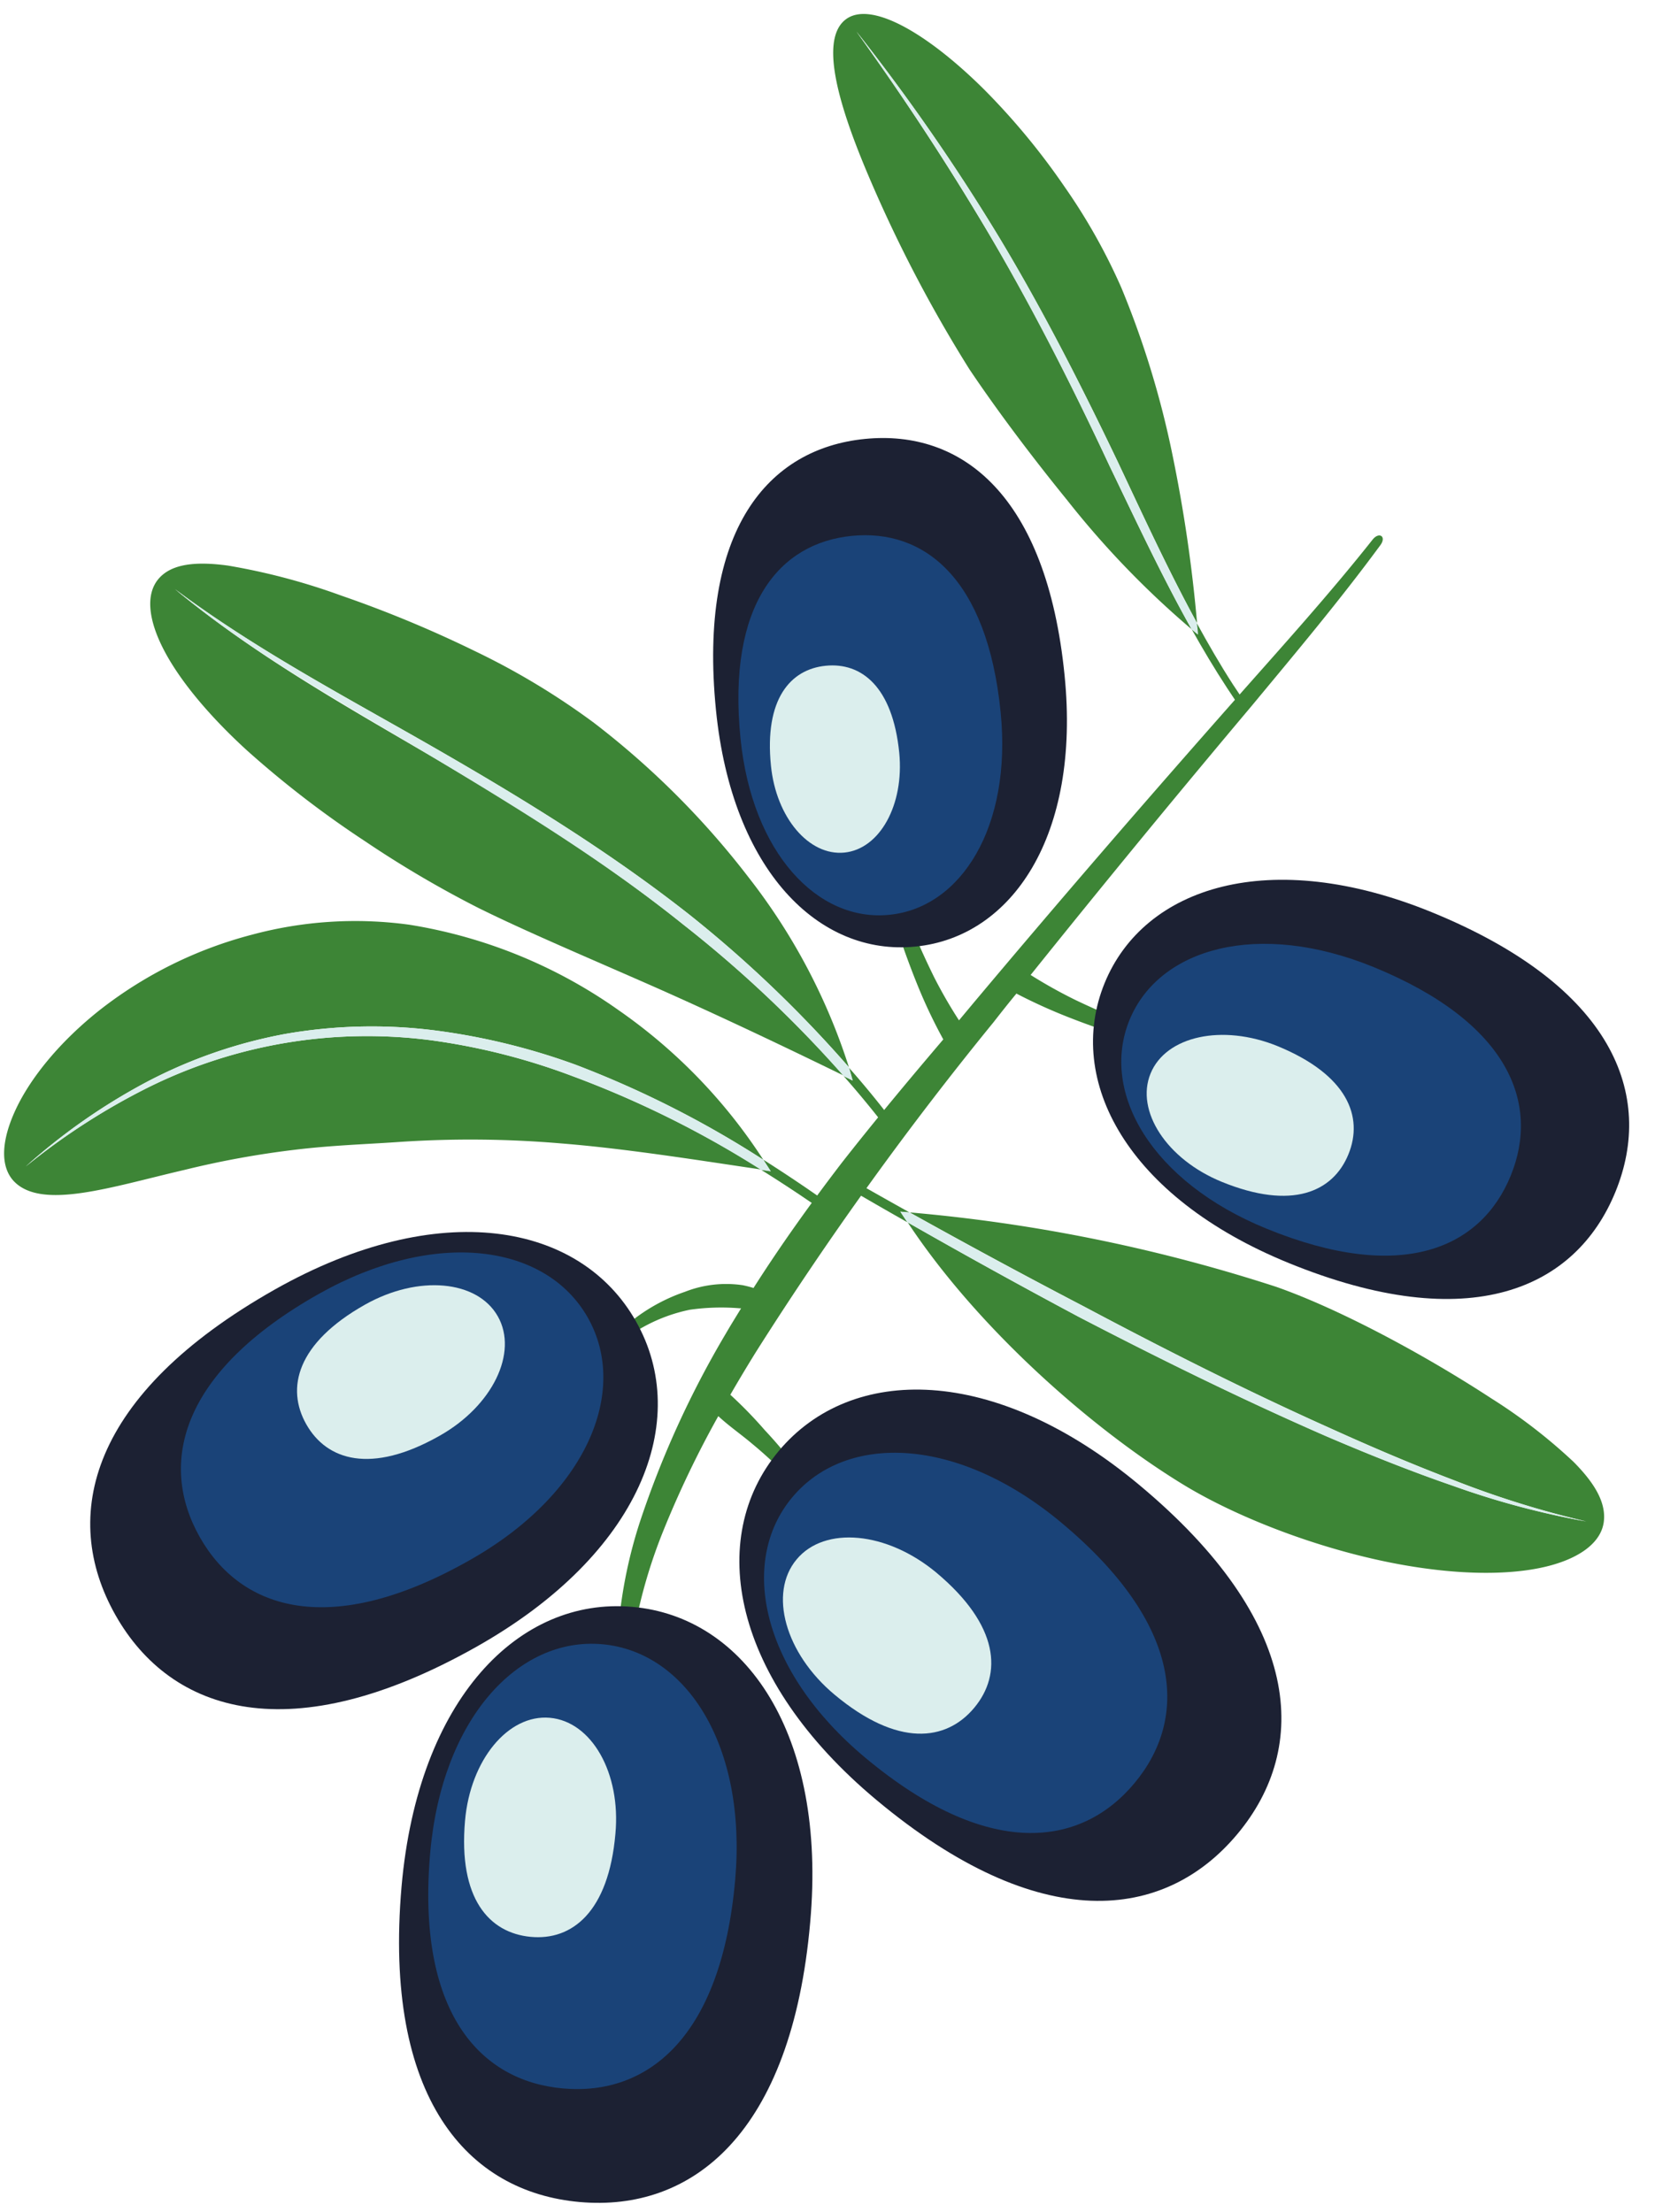 <svg xmlns="http://www.w3.org/2000/svg" viewBox="-0.53 -1.93 221.33 295.87"><title>22145007_1_ic</title><g data-name="Layer 2"><g data-name="Layer 1"><path d="M57.16 137.22a65.9 65.9 0 0 0-37.83 6.28 88.84 88.84 0 0 0-16.42 10.6A81.54 81.54 0 0 1 19 142.84a65.26 65.26 0 0 1 18.61-6.47 67.23 67.23 0 0 1 19.72-.51 87.49 87.49 0 0 1 19.15 4.64 134.91 134.91 0 0 1 25.07 12.7 71.88 71.88 0 0 0-19.34-20 66.6 66.6 0 0 0-28-11.44 53.15 53.15 0 0 0-21.07 1.34 55.78 55.78 0 0 0-20.24 10c-5.51 4.35-9.37 9.2-11.31 13.34S-.53 154 1.26 156c3.68 4 13 .85 22.86-1.44A121.87 121.87 0 0 1 39 151.85c4.81-.58 9.4-.73 13.37-1a143.11 143.11 0 0 1 22.23.17c8.46.68 17.81 2.17 26.64 3.48A134.26 134.26 0 0 0 76 142a86.27 86.27 0 0 0-18.84-4.78z" fill="#3d8536"/><path d="M32.46 98.41A134 134 0 0 0 48.3 110.6a142.69 142.69 0 0 0 15.12 8.9c6.35 3.15 14.58 6.62 23.39 10.5 8.36 3.7 17.18 7.88 25.49 11.94a161.56 161.56 0 0 0-21.45-20.21C80.27 113.24 68.73 106 57 99.14S33.34 85.56 22.87 76.87C33.72 85 45.81 91.33 57.6 98.11s23.47 13.94 34.2 22.41a163.3 163.3 0 0 1 21.2 20.3 81.36 81.36 0 0 0-13.44-25.42 111.84 111.84 0 0 0-20.65-20.64A97.86 97.86 0 0 0 63 85.17a158.29 158.29 0 0 0-17.94-7.45 85.9 85.9 0 0 0-15.12-4c-4.2-.57-7.52-.28-9.27 1.78s-1.39 5.54.81 9.69S27.64 94 32.46 98.41z" fill="#3d8536"/><path d="M209.9 193.6a72.35 72.35 0 0 0-11-8.49c-8.88-5.8-20.17-11.9-28.77-14.92a219.71 219.71 0 0 0-49-9.95q11.6 6.47 23.38 12.62c10.76 5.72 21.64 11.22 32.76 16.2 5.55 2.52 11.15 4.91 16.85 7.08a126.59 126.59 0 0 0 17.48 5.43 110.22 110.22 0 0 1-17.73-4.74c-5.79-2-11.46-4.27-17.08-6.68-11.2-4.89-22.17-10.29-33-15.92q-11.57-6.16-22.94-12.67c9.31 14.12 24.5 27.51 36.72 35 8.13 5 21.27 9.91 33.26 11.4 6 .76 11.63.66 15.86-.46s6.91-3.19 7.26-5.86-1.36-5.33-4.05-8.04z" fill="#3d8536"/><path d="M129.1 47.44c3.28 4.9 7.83 11.06 13.07 17.51a120.65 120.65 0 0 0 16.67 17.3c-4-7.14-7.47-14.56-11-21.9-4.75-10.16-9.76-20.2-15.45-29.87S120.56 11.41 114 2.28A272.28 272.28 0 0 1 133.2 30c5.79 9.65 10.9 19.69 15.75 29.82 3.42 7.26 6.77 14.56 10.61 21.59a196 196 0 0 0-3.3-22.54 122.34 122.34 0 0 0-6.83-22.32 79.09 79.09 0 0 0-7.58-13.48 92.71 92.71 0 0 0-10.74-13c-7.59-7.55-15.23-12-18.58-9.37s-1.11 10.85 2.76 20.11a184.37 184.37 0 0 0 13.81 26.63z" fill="#3d8536"/><path d="M102.51 154.71l-1.29-.19q4.23 2.64 8.31 5.49a7.68 7.68 0 0 1 .8-.92q-4.3-3.06-8.78-5.9c.32.51.66 1.01.96 1.52z" fill="#3d8536"/><path d="M112.29 142q3.13 3.55 6 7.3a7.94 7.94 0 0 1 1-.7q-3-4-6.3-7.73.26.87.49 1.73z" fill="#3d8536"/><path d="M121.1 160.24q-3.91-2.18-7.8-4.4a9.6 9.6 0 0 1-.57 1.06q4 2.35 8.09 4.66c-.31-.47-.64-.95-.94-1.42z" fill="#3d8536"/><path d="M158.84 82.24c1.5 2.68 3.08 5.33 4.77 7.91.65 1 1.33 2 2 2.92.25-.16.5-.31.75-.44-.67-1-1.33-2-2-3-1.73-2.68-3.32-5.44-4.85-8.23 0 .51.1 1 .14 1.53-.24-.21-.52-.46-.81-.69z" fill="#3d8536"/><path d="M101.55 153.2a134.91 134.91 0 0 0-25.07-12.7 87.49 87.49 0 0 0-19.15-4.64 67.23 67.23 0 0 0-19.72.51A65.26 65.26 0 0 0 19 142.84 81.54 81.54 0 0 0 2.91 154.1a88.84 88.84 0 0 1 16.43-10.6 65.9 65.9 0 0 1 37.83-6.28A86.27 86.27 0 0 1 76 142a134.26 134.26 0 0 1 25.27 12.56l1.29.19c-.35-.55-.69-1.05-1.01-1.55z" fill="#dbeeed"/><path d="M91.81 120.53c-10.74-8.47-22.4-15.63-34.2-22.41S33.72 85 22.87 76.87C33.34 85.56 45.37 92.16 57 99.14s23.27 14.1 33.84 22.6A161.56 161.56 0 0 1 112.29 142l1.22.6q-.23-.86-.49-1.73a163.3 163.3 0 0 0-21.21-20.34z" fill="#dbeeed"/><path d="M176.77 190.16c5.62 2.41 11.29 4.69 17.08 6.68a110.22 110.22 0 0 0 17.73 4.74 126.59 126.59 0 0 1-17.48-5.43c-5.7-2.16-11.3-4.56-16.85-7.08-11.12-5-22-10.48-32.76-16.2q-11.79-6.13-23.38-12.62l-1.22-.1c.3.48.62.95.94 1.42q11.38 6.49 22.94 12.67c10.83 5.62 21.79 11.02 33 15.92z" fill="#dbeeed"/><path d="M133.2 30A272.28 272.28 0 0 0 114 2.28c6.54 9.13 12.75 18.5 18.38 28.2s10.7 19.7 15.45 29.87c3.54 7.34 7 14.76 11 21.9.28.23.56.47.85.7 0-.51-.09-1-.14-1.53-3.84-7-7.18-14.33-10.61-21.59C144.1 49.69 139 39.65 133.2 30z" fill="#dbeeed"/><path d="M183 70.29c-5.64 7.12-11.74 13.88-17.78 20.71-12.08 13.66-24 27.44-35.74 41.44l-1.76 2.11a64 64 0 0 1-3.32-5.76 110.06 110.06 0 0 1-4.91-11.59c-.76-2-1.49-4-2.3-5.95a23.9 23.9 0 0 0-3-5.65l-.26.18a25.66 25.66 0 0 1 2.39 5.8c.62 2 1.16 4.06 1.73 6.11a111.48 111.48 0 0 0 4.12 12.14 68.85 68.85 0 0 0 3.45 7.27c-4.62 5.43-9.19 10.9-13.62 16.56-4.13 5.4-8.1 10.93-11.76 16.69a14.5 14.5 0 0 0-1.43-.37 15.06 15.06 0 0 0-7.74.88 23.91 23.91 0 0 0-6.71 3.57 32.28 32.28 0 0 0-5.3 5.18l.22.22a36.64 36.64 0 0 1 5.93-4.1 21.92 21.92 0 0 1 6.51-2.47 29.83 29.83 0 0 1 6.72-.19h.14c-.69 1.13-1.39 2.25-2.05 3.39a129 129 0 0 0-11.49 25.2 63 63 0 0 0-2.82 13.65 36.91 36.91 0 0 0 .11 7 16 16 0 0 0 2.13 6.69l.4-.25a17.06 17.06 0 0 1-1.12-6.51 35.16 35.16 0 0 1 .66-6.64 69.08 69.08 0 0 1 3.8-12.83 134.65 134.65 0 0 1 7.33-15.28c1.44 1.34 3.05 2.44 4.52 3.69a56.14 56.14 0 0 1 5.25 4.93 27.81 27.81 0 0 1 4.29 5.78l.29-.12a25.73 25.73 0 0 0-3.37-6.64 58.74 58.74 0 0 0-4.75-5.75 57.79 57.79 0 0 0-4.62-4.75q1.68-2.91 3.45-5.76a453.32 453.32 0 0 1 31.75-44.07c1-1.28 2-2.55 3.06-3.83a72.14 72.14 0 0 0 6.93 3.15 110.93 110.93 0 0 0 12.19 4c2.05.55 4.1 1.07 6.12 1.66a25.52 25.52 0 0 1 5.82 2.32l.17-.26a23.83 23.83 0 0 0-5.68-3c-2-.79-4-1.5-6-2.24a109.24 109.24 0 0 1-11.65-4.77 64.75 64.75 0 0 1-6-3.35q14.56-18.16 29.57-36c5.8-7 11.69-14 17.12-21.38 1.01-1.26-.09-1.99-.99-.81z" fill="#3d8536"/><path d="M84 213c-15.1-1.33-28.62 12.26-30.83 37.42-2.45 28.3 8.83 40.86 23.83 42.19s28.34-9.09 30.82-37.41C110.08 230 99.13 214.3 84 213z" fill="#1c2133"/><path d="M84.52 174.81c-7.45-13.2-26.29-16.67-48.29-4.26-24.77 14-28.78 30.33-21.33 43.53s23.52 18.23 48.29 4.26c22-12.41 28.81-30.34 21.33-43.53z" fill="#1c2133"/><path d="M103.6 192.17c-9.71 11.63-6.29 30.49 13.09 46.67 21.83 18.22 38.55 16.18 48.26 4.55s8.74-28.45-13.09-46.67c-19.39-16.19-38.55-16.19-48.26-4.55z" fill="#1c2133"/><path d="M121.92 124.68C109 126 97.37 114.52 95.22 93.06c-2.41-24.16 7-35 19.92-36.28s24.29 7.47 26.7 31.62c2.16 21.46-7.04 35-19.92 36.28z" fill="#1c2133"/><path d="M147.19 129.58c-5.29 13 3 28.59 24.58 37.41 24.3 9.93 38.45 3.46 43.74-9.5s-.27-27.48-24.58-37.41c-21.59-8.81-38.45-3.45-43.74 9.5z" fill="#1c2133"/><path d="M80 218c-11.27-1-21.43 10-23 27.92-1.85 21.14 6.53 30.51 17.79 31.5s21.15-6.78 23-27.92C99.36 231.55 91.26 219 80 218z" fill="#1a4378"/><path d="M78.09 174.33c-5.56-9.85-20.33-12-36-3.18-18.48 10.43-21.47 22.64-15.92 32.49s17.56 13.61 36 3.18c15.72-8.82 21.48-22.64 15.92-32.49z" fill="#1a4378"/><path d="M105.42 198.35c-7.25 8.68-4.08 23.27 9.77 34.83 16.29 13.6 28.77 12.08 36 3.4s6.52-21.23-9.77-34.83c-13.83-11.56-28.75-12.08-36-3.4z" fill="#1a4378"/><path d="M118.43 120.43c-9.61 1-18.4-8.27-19.93-23.6-1.8-18 5.26-26.12 14.87-27.08s18.13 5.57 19.92 23.6c1.53 15.33-5.29 26.12-14.86 27.08z" fill="#1a4378"/><path d="M150.52 134.51c-3.95 9.67 2.92 21.62 18.34 27.91 18.14 7.41 28.69 2.58 32.64-7.08s-.21-20.5-18.34-27.92c-15.41-6.29-28.69-2.57-32.64 7.09z" fill="#1a4378"/><path d="M73 227.84c-5.56-.49-10.63 5.61-11.34 13.77-.91 10.42 3.22 15 8.77 15.53s10.43-3.34 11.34-13.77c.76-8.15-3.18-15.04-8.77-15.53z" fill="#dbeeed"/><path d="M66.05 174.15c-2.74-4.86-10.64-5.59-17.77-1.57-9.11 5.14-10.59 11.16-7.85 16s8.66 6.71 17.77 1.57c7.14-4 10.59-11.15 7.85-16z" fill="#dbeeed"/><path d="M106 206.66c-3.76 4.5-1.54 12.55 5.07 18.08 8.45 7.06 14.93 6.27 18.69 1.76s3.38-11-5.07-18.08c-6.64-5.52-14.95-6.27-18.69-1.76z" fill="#dbeeed"/><path d="M112.39 112.11c-4.74.47-9.13-4.68-9.82-11.64-.89-8.88 2.59-12.88 7.33-13.35s8.94 2.75 9.83 11.64c.68 6.96-2.6 12.88-7.34 13.35z" fill="#dbeeed"/><path d="M153.34 141.66c-2.05 5 2.15 11.48 9.52 14.49 9.41 3.84 14.89 1.34 16.94-3.68s-.11-10.64-9.52-14.49c-7.37-2.98-14.89-1.33-16.94 3.68z" fill="#dbeeed"/></g></g></svg>